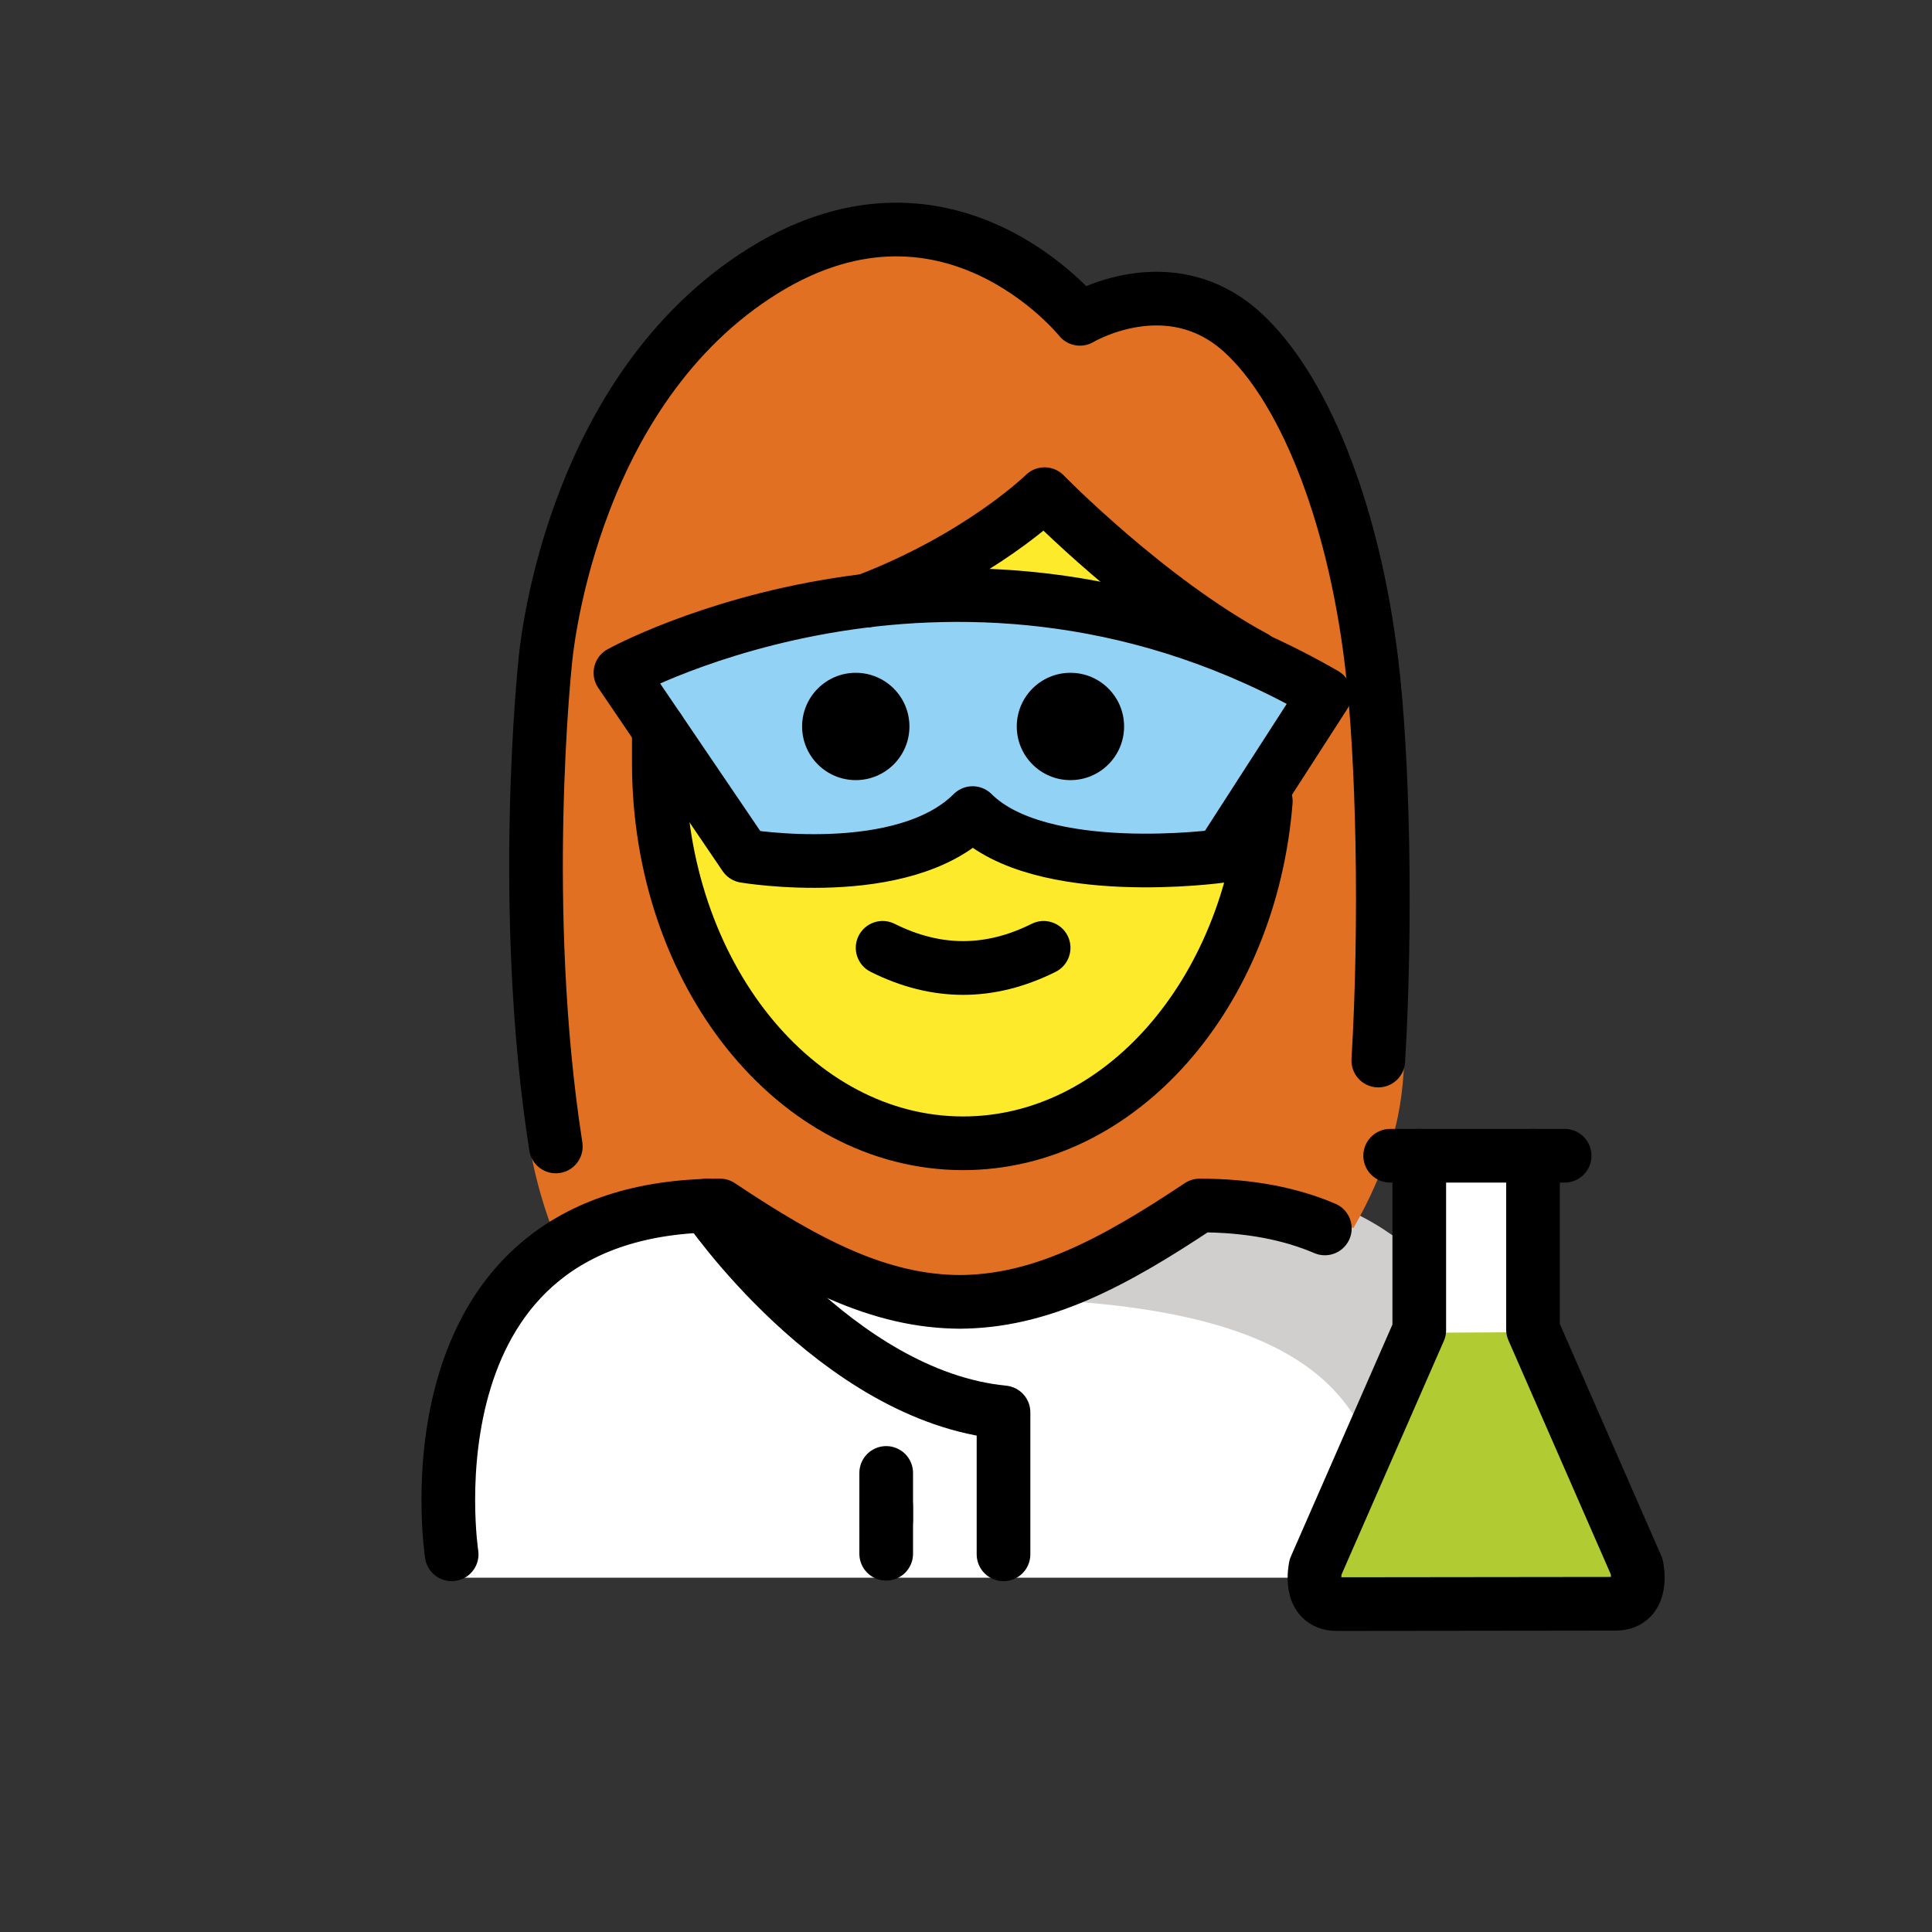 <!-- https://github.com/hfg-gmuend/openmoji/releases/download/13.0.0/openmoji-svg-color.zip -->
<!-- license: CC BY-SA 4.0 https://github.com/hfg-gmuend/openmoji/blob/master/LICENSE.txt -->
<svg id="emoji" viewBox="0 0 72 72" version="1.1" xmlns="http://www.w3.org/2000/svg">
  <rect x="0" y="0" width="72" height="72" fill="#333333" stroke="none"/>
  <g id="color">
    <path fill="#FFFFFF" d="M16.408,58.796c0,0-2-13.5,10-13.5c3.192,2.128,5.926,3.598,9,3.592h-0.125 c3.074,0.006,5.508-2.164,8.7-4.292c15.57-0,10.7,14.2,10.7,14.2"/>
    <path fill="#D0CFCE" d="M45.293,44.123c-3.17,2.113-3.075,3.7-7.138,4.289c13.062,0.411,13.062,5.411,13.825,9.411 c4.238,0,5.113,0,5.113,0S57.293,44.123,45.293,44.123z"/>
    <path fill="#FFFFFF" d="M58.427,43.168h-1.179v6.478l3.866,8.839c0,0,0.308,1.38-0.793,1.38 c-0.536,0-9.848,0.012-10.385,0.012c-1.101,0-0.793-1.38-0.793-1.38l3.866-8.829v-6.5h-1.085"/>
    <line x1="53.01" x2="57.248" y1="43.168" y2="43.168" fill="none"/>
    <path fill="#B1CC33" d="M57.048,49.647l3.866,8.839c0,0,0.308,1.38-0.793,1.38c-0.536,0-9.848,0.012-10.385,0.012 c-1.101,0-0.793-1.38-0.793-1.38l3.866-8.829"/>
    <path fill="#92D3F5" d="M22.803,25.172c0,0,12.703-7.023,26.25,0.802l-3.883,6.026c0,0-6.71,0.932-9.242-1.6 c-2.591,2.591-8.49,1.6-8.49,1.6L22.803,25.172z"/>
  </g>
  <g id="hair">
    <path fill="#E27022" d="M52.152,25.225c-0.751-5.994-2.783-10.651-5.143-12.728c-2.925-2.574-6.459-0.514-6.459-0.514 s-5.34-6.484-12.904-1.662c-7.564,4.821-8.37,14.904-8.37,14.904s-0.726,8.073,0.315,16.517 c0.207,1.679,0.638,3.329,1.322,4.873c1.388-0.812,3.179-1.319,5.496-1.319c3.166,2.111,5.883,3.57,8.925,3.588 c3.049-0.018,5.476-2.172,8.649-4.288c2.743,0,4.841,0.447,6.454,1.173c0.601-1.041,1.092-2.15,1.446-3.323 c0.323-1.067,0.443-2.183,0.455-3.298C52.373,35.903,52.514,28.112,52.152,25.225z M45.169,32 c0,0-6.71,0.932-9.242-1.6c-2.591,2.591-8.49,1.6-8.49,1.6l-4.635-6.828c0,0,12.703-7.023,26.25,0.802 L45.169,32z"/>
  </g>
  <g id="skin">
    <path fill="#FCEA2B" d="M47.425,25.11l-8.497-6.694c-2.469,1.846-4.904,3.152-7.076,4.081 C36.19,21.957,41.687,22.268,47.425,25.11z"/>
    <path fill="#FCEA2B" d="M45.169,32c0,0-6.71,0.932-9.242-1.6c-2.591,2.591-8.49,1.6-8.49,1.6l-2.469-3.638 c0.184,7.627,5.175,13.743,11.321,13.743c6.189,0,11.211-6.201,11.328-13.902L45.169,32z"/>
  </g>
  <g id="skin-shadow"/>
  <g id="line">
    <line x1="33.026" x2="33.026" y1="54.892" y2="56.661" fill="none" stroke="#000000" stroke-linecap="round" stroke-linejoin="round" stroke-miterlimit="10" stroke-width="2"/>
    <path d="M41.892,27.073c0,1.105-0.896,2-2,2s-2-0.895-2-2c0-1.103,0.896-2,2-2S41.892,25.969,41.892,27.073"/>
    <path d="M33.892,27.073c0,1.105-0.896,2-2,2s-2-0.895-2-2c0-1.103,0.896-2,2-2S33.892,25.969,33.892,27.073"/>
    <path d="M35.892,37.075c-1.152,0-2.304-0.286-3.447-0.858c-0.494-0.247-0.694-0.848-0.447-1.342 c0.247-0.494,0.846-0.694,1.342-0.447c1.718,0.859,3.388,0.859,5.106,0c0.495-0.247,1.095-0.046,1.342,0.447 c0.247,0.494,0.047,1.095-0.447,1.342C38.195,36.789,37.043,37.075,35.892,37.075z"/>
    <path fill="none" stroke="#000000" stroke-linecap="round" stroke-linejoin="round" stroke-miterlimit="10" stroke-width="2" d="M47.173,29.863c-0.573,7.156-5.405,12.744-11.282,12.744c-6.262,0-11.339-6.346-11.339-14.173v-1.253"/>
    <path fill="none" stroke="#000000" stroke-linecap="round" stroke-linejoin="round" stroke-miterlimit="10" stroke-width="2" d="M16.832,57.925c0,0-2-13,10-13c3.192,2.128,5.926,3.599,9,3.592h-0.125c3.074,0.006,5.808-1.464,9-3.592 c1.877,0,3.412,0.318,4.666,0.855"/>
    <path fill="none" stroke="#000000" stroke-linecap="round" stroke-linejoin="round" stroke-miterlimit="10" stroke-width="2" d="M58.31,43.071h-1.179v6.478l3.866,8.838c0,0,0.308,1.381-0.793,1.381c-0.536,0-9.848,0.012-10.385,0.012 c-1.101,0-0.793-1.38-0.793-1.38l3.866-8.829v-6.5h-1.085"/>
    <line x1="52.893" x2="57.131" y1="43.071" y2="43.071" fill="none" stroke="#000000" stroke-linecap="round" stroke-linejoin="round" stroke-miterlimit="10" stroke-width="2"/>
    <path fill="none" stroke="#000000" stroke-linecap="round" stroke-linejoin="round" stroke-miterlimit="10" stroke-width="2" d="M32.28,22.385c4.281-1.643,6.648-3.969,6.648-3.969s3.832,3.933,7.83,6.085"/>
    <path fill="none" stroke="#000000" stroke-linecap="round" stroke-linejoin="round" stroke-miterlimit="10" stroke-width="2" d="M20.714,42.725c-1.384-8.862-0.396-18.051-0.396-18.051s0.756-9.741,7.84-14.398s12.088,1.606,12.088,1.606 s3.31-1.99,6.05,0.497c2.211,2.007,4.114,6.505,4.818,12.296c0.432,3.561,0.557,9.704,0.251,14.849"/>
    <path fill="none" stroke="#000000" stroke-linecap="round" stroke-linejoin="round" stroke-miterlimit="10" stroke-width="2" d="M26.338,44.925c0,0,4.831,7.101,11.06,7.71v5.29"/>
    <line x1="33.026" x2="33.026" y1="56.134" y2="57.904" fill="none" stroke="#000000" stroke-linecap="round" stroke-linejoin="round" stroke-miterlimit="10" stroke-width="2"/>
    <path fill="none" stroke="#000000" stroke-linecap="round" stroke-linejoin="round" stroke-miterlimit="10" stroke-width="2" d="M23.122,25.073c0,0,12.703-7.023,26.25,0.802l-3.883,6.026c0,0-6.71,0.932-9.242-1.6 c-2.591,2.591-8.49,1.6-8.49,1.6L23.122,25.073z"/>
  </g>
</svg>
